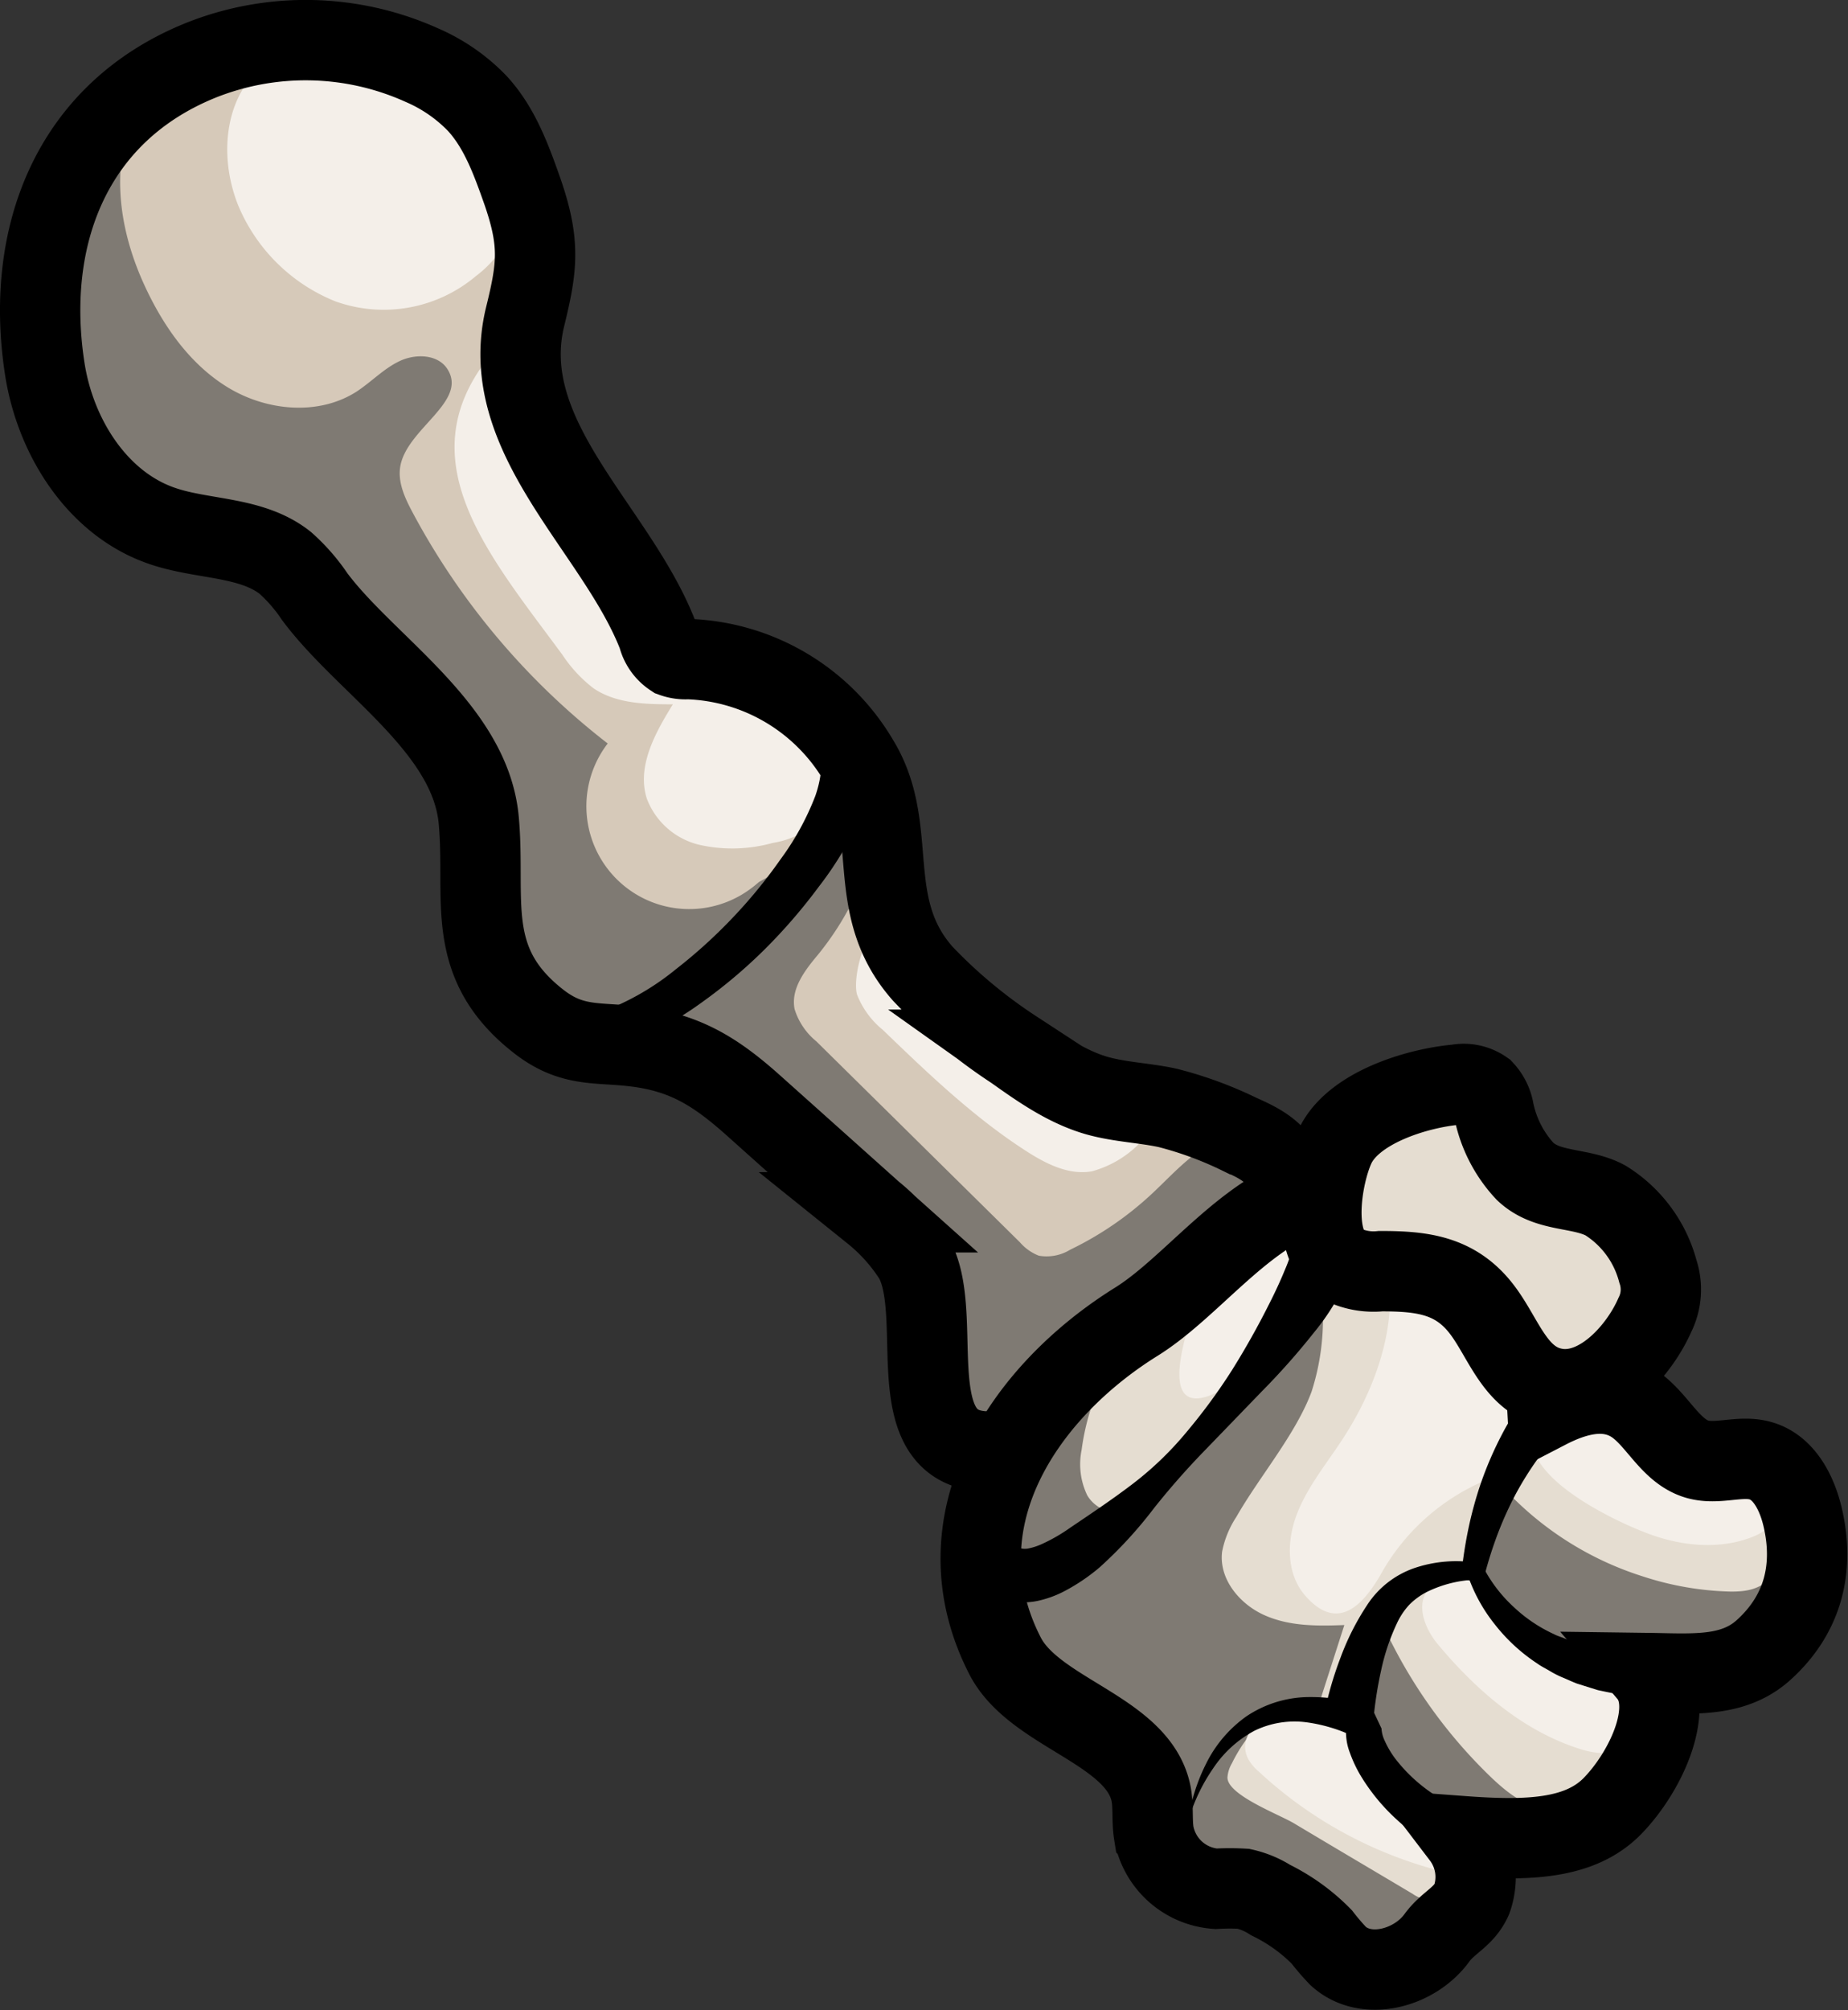 <svg xmlns="http://www.w3.org/2000/svg" viewBox="0 0 184.01 200.07"><rect x="0" y="0" width="184.01" height="200.07" fill="#333333" stroke="none"/><defs><style>.cls-1{fill:#d6c9b9;}.cls-2{fill:#7f7a73;}.cls-3{fill:#f4efe9;}.cls-4{fill:none;}.cls-4,.cls-6{stroke:#000;stroke-miterlimit:10;stroke-width:8px;}.cls-5,.cls-6{fill:#e5ddd1;}</style></defs><title>2_sk_right arm</title><g id="Слой_2" data-name="Слой 2"><g id="Слой_1-2" data-name="Слой 1"><path class="cls-1" d="M101.37,144.12c10.5-2.34,16.12-12.94,23.27-19.67,2.41-2.27,4.52-5.89,2.79-8.71-.87-1.41-2.47-2.16-4-2.84a37.38,37.38,0,0,0-7.16-2.63c-2.3-.5-4.69-.57-7-1.21-3.06-.87-5.71-2.74-8.3-4.58a51.2,51.2,0,0,1-9.09-7.57c-6-6.79-2.2-14.33-6.37-21.18A20.51,20.51,0,0,0,68.5,65.6,3.69,3.69,0,0,1,67,65.39a3.49,3.49,0,0,1-1.48-2.11C61.42,52.64,49.33,43.52,52.3,31.47,53.51,26.55,53.8,24.18,52,19c-1.1-3.11-2.26-6.32-4.51-8.74A17,17,0,0,0,42,6.48,28.15,28.15,0,0,0,20,6C7.07,11.22,2.42,23.57,4.46,36.72c1.05,6.79,5.27,13.49,11.79,15.66,4,1.35,8.82,1,12.15,3.64a17.68,17.68,0,0,1,2.94,3.37c5.11,6.85,15.5,13.06,16.33,22.26.72,7.9-1.56,14.13,5.95,20,3.33,2.6,5.78,2.05,9.55,2.5,5,.59,8.07,2.49,11.91,5.93l11.83,10.58A18.81,18.81,0,0,1,91,125.23C94.51,131.45,88.25,147,101.37,144.12Z"/><path class="cls-2" d="M101.37,144.12c10.5-2.34,16.12-12.94,23.27-19.67,3.17-3,6.45-12.65-1.66-11.4-3.35.52-5.73,3.37-8.2,5.69a32.87,32.87,0,0,1-8.23,5.65,4.48,4.48,0,0,1-3.11.59,4.76,4.76,0,0,1-1.88-1.33l-20.27-20a6.68,6.68,0,0,1-2.17-3.21c-.4-2,1-3.84,2.33-5.42,4.06-5,7.4-12.4,3.53-17.55a20.93,20.93,0,0,1-9.4,10.31c-.25.21-.49.42-.75.61A10.24,10.24,0,0,1,60.51,74,71.9,71.9,0,0,1,41.08,51c-.78-1.46-1.53-3.08-1.2-4.7.75-3.7,6.7-6.35,4.68-9.55-.94-1.5-3.17-1.57-4.77-.81S37,38,35.47,39c-3.78,2.4-8.92,1.9-12.75-.42s-6.51-6.19-8.37-10.26c-2.8-6.13-3.5-13-.12-19C5.2,8.46,3.58,31,4.46,36.72c1.05,6.79,5.27,13.49,11.79,15.66,4,1.35,8.82,1,12.15,3.64a17.68,17.68,0,0,1,2.94,3.37c5.11,6.85,15.5,13.06,16.33,22.26.72,7.9-1.56,14.13,5.95,20,3.33,2.6,5.78,2.05,9.55,2.5,5,.59,8.07,2.49,11.91,5.93l11.83,10.58A18.81,18.81,0,0,1,91,125.23C94.51,131.45,88.25,147,101.37,144.12Z"/><path class="cls-3" d="M56,65.17a13.73,13.73,0,0,0,3.09,3.33c2.26,1.54,5.18,1.6,7.91,1.6-1.77,2.86-3.62,6.2-2.59,9.4A7.44,7.44,0,0,0,69.7,84.1a15,15,0,0,0,7.23-.2,8.9,8.9,0,0,0,4.9-2.49c2-2.29,1.48-5.93-.3-8.35s-4.57-3.87-7.3-5.12-5.6-2.39-7.8-4.44A24.55,24.55,0,0,1,62,57.27L53.37,41.79a16.22,16.22,0,0,1-2-4.63,9.12,9.12,0,0,1,.54-5C38.76,43.84,47.81,54.07,56,65.17Z"/><path class="cls-3" d="M24.68,8.12c-2.32,3.1-2.7,7.88-1,12.23A17.57,17.57,0,0,0,33.41,30a14.25,14.25,0,0,0,14-2.54,10.93,10.93,0,0,0,3.81-5.3c1.8-6.07-3.48-14.25-9.89-17A17.12,17.12,0,0,0,23.63,7.76"/><path class="cls-3" d="M85.34,99a8.54,8.54,0,0,0,2.56,3.5c4.47,4.31,9,8.65,14.18,12,2,1.3,4.31,2.5,6.65,2.08a10.51,10.51,0,0,0,4.68-2.73c.69-.59,1.46-1.42,1.17-2.28a2.33,2.33,0,0,0-1.37-1.16c-7.31-3.38-14.8-7.09-19.92-13.31-1.06-1.29-3.34-5.39-5.31-5S84.87,97.43,85.34,99Z"/><path class="cls-4" d="M101.37,144.12c10.5-2.34,16.12-12.94,23.27-19.67,2.41-2.27,4.52-5.89,2.79-8.71-.87-1.41-2.47-2.16-4-2.84a37.38,37.38,0,0,0-7.16-2.63c-2.3-.5-4.69-.57-7-1.21-3.06-.87-5.71-2.74-8.3-4.58a51.2,51.2,0,0,1-9.09-7.57c-6-6.79-2.2-14.33-6.37-21.18A20.51,20.51,0,0,0,68.5,65.6,3.69,3.69,0,0,1,67,65.39a3.49,3.49,0,0,1-1.48-2.11C61.42,52.64,49.33,43.52,52.3,31.47,53.51,26.55,53.8,24.18,52,19c-1.1-3.11-2.26-6.32-4.51-8.74A17,17,0,0,0,42,6.48,28.15,28.15,0,0,0,20,6C7.07,11.22,2.42,23.57,4.46,36.72c1.05,6.79,5.27,13.49,11.79,15.66,4,1.35,8.82,1,12.15,3.64a17.68,17.68,0,0,1,2.94,3.37c5.11,6.85,15.5,13.06,16.33,22.26.72,7.9-1.56,14.13,5.95,20,3.33,2.6,5.78,2.05,9.55,2.5,5,.59,8.07,2.49,11.91,5.93l11.83,10.58A18.81,18.81,0,0,1,91,125.23C94.51,131.45,88.25,147,101.37,144.12Z"/><path class="cls-5" d="M138.57,118.93c-11.1-3.84-18,8-25.42,12.62-11.36,7.07-19.87,20-13.08,33.25,2.91,5.69,13,7.33,14.49,13.48.33,1.36.11,2.8.33,4.19a6.77,6.77,0,0,0,6.18,5.52,23.87,23.87,0,0,1,2.75,0,8.46,8.46,0,0,1,2.71,1.13,18.55,18.55,0,0,1,5.07,3.65,24.28,24.28,0,0,0,1.63,1.9c2.77,2.56,7.63,1.25,9.84-1.79,1.16-1.59,2.69-2.05,3.49-3.87a6.7,6.7,0,0,0-1-6.26c6.45.48,11.72.36,15-3s6.41-9.87,3.55-13.23c4.49.06,8.46.45,11.5-2.3,3.94-3.56,5.06-8.15,3.89-13.19-.56-2.41-1.85-5-4.23-5.65-2-.56-4.2.42-6.21-.13-2.9-.8-4.13-4.33-6.77-5.79s-5.66-.56-8.21.76c-.3-5.64-3.31-6.78-6.19-10.95C145.36,125.5,143.26,120.55,138.57,118.93Z"/><path class="cls-3" d="M120.45,138.9c1.47-.54,2.38-2,3.26-3.28a45,45,0,0,1,13.34-13c3.09,6.76.52,14.84-3.62,21-1.56,2.34-3.36,4.57-4.34,7.2s-1,5.86.88,8c3.34,3.83,5.89.63,7.45-2a21.47,21.47,0,0,1,10.52-9.49,3.11,3.11,0,0,0,1.07-.59,3.07,3.07,0,0,0,.67-1.7c.66-3.56,4-8,3.39-11.53-.45-2.67-3.29-4.07-5.27-5.92s-3.28-4.54-4.85-6.88-3.75-4.56-6.54-4.9-5.45,1.29-7.81,2.85c-4.12,2.72-7.51,5.52-9.22,10.25C118.69,130.89,114.8,141,120.45,138.9Z"/><path class="cls-2" d="M100.06,164.81c2.91,5.69,13,7.33,14.49,13.48.33,1.36.11,2.8.33,4.19a6.77,6.77,0,0,0,6.18,5.52,23.87,23.87,0,0,1,2.75,0,8.46,8.46,0,0,1,2.71,1.13,18.55,18.55,0,0,1,5.07,3.65,24.28,24.28,0,0,0,1.63,1.9c2.77,2.56,7.63,1.25,9.84-1.79,1.16-1.59,2.69-2.05,3.49-3.87a6.7,6.7,0,0,0-1-6.26c6.45.48,11.72.36,15-3s6.41-9.87,3.55-13.23c.93,1.1,7.91-.16,9.12-.79,2.72-1.41,5.13-5.12,7-7.57a2.08,2.08,0,0,0,.46-.89c.16-1-1.31-1.66-2.29-1.26-2.81,1.15-2.65,2.43-6.1,2.39a30.28,30.28,0,0,1-8.74-1.52,32,32,0,0,1-14.2-9.19c-3.35,2.28-3.85,7.37-1.9,10.92s5.71,5.76,9.53,7.1c2.35.82,5.09,1.62,6.1,3.9,1.31,2.95-1.2,6.16-3.76,8.13-1.5,1.16-3.22,2.24-5.12,2.22-2.19,0-4.07-1.51-5.65-3a49.87,49.87,0,0,1-11.34-16.36,12.58,12.58,0,0,0-2.85,11.15,17.76,17.76,0,0,0,6.38,9.86c1.34,1.09,2.89,2.12,3.5,3.74s-.46,3.94-2.18,3.73a3.73,3.73,0,0,1-1.41-.6c-3.93-2.34-7.87-4.66-11.78-7-1.45-.88-6.64-2.81-6.65-4.57a3.21,3.21,0,0,1,.44-1.41c1.48-3,4.06-6,7.36-5.76a1.78,1.78,0,0,0,1-.08,1.51,1.51,0,0,0,.59-.93l2.25-7c-2.7.11-5.51.13-8-1s-4.51-3.63-4.17-6.31a9.61,9.61,0,0,1,1.41-3.44c2.28-4,5.94-8.26,7.5-12.49A23.77,23.77,0,0,0,131.7,130a78.3,78.3,0,0,0-18.14,18.71,4.74,4.74,0,0,1-1.35,1.47c-1.33.79-3.16,0-3.95-1.35a7.12,7.12,0,0,1-.56-4.52,23.48,23.48,0,0,1,5.86-12.69C101.68,137.47,93.66,152.27,100.06,164.81Z"/><path class="cls-3" d="M124.25,175a4.4,4.4,0,0,0,1.06,1.3,41.9,41.9,0,0,0,20.63,10.48l.65-.73c-2.26-2.63-5.18-4.58-7.8-6.84s-4.41-7.53-7.3-8.83C129,169.21,122.6,171.38,124.25,175Z"/><path class="cls-3" d="M157.5,174.13c4.93,1.5,8.89-1.8,4.66-6.25-3.81-4-10.66-4.62-13.41-9.43a4,4,0,0,0-1-1.41,3.18,3.18,0,0,0-2.25-.24,6.15,6.15,0,0,0-2.57.76c-2.31,1.53-1.15,4.42.21,6.06C147,168.25,151.74,172.37,157.5,174.13Z"/><path class="cls-3" d="M163.64,152.46c3.45,1.39,7.42,1.87,10.88.5,1-.39,2-1.08,2.15-2.14a2.66,2.66,0,0,0-.39-1.53c-1.13-2.08-3.37-3.25-5.48-4.3-3.88-1.93-12.42-8.55-16.66-4.73C148.37,145.44,159.91,151,163.64,152.46Z"/><path class="cls-4" d="M138.57,118.93c-11.1-3.84-18,8-25.42,12.62-11.36,7.07-19.87,20-13.08,33.25,2.91,5.69,13,7.33,14.49,13.48.33,1.36.11,2.8.33,4.19a6.77,6.77,0,0,0,6.18,5.52,23.87,23.87,0,0,1,2.75,0,8.46,8.46,0,0,1,2.71,1.13,18.55,18.55,0,0,1,5.07,3.65,24.28,24.28,0,0,0,1.63,1.9c2.77,2.56,7.63,1.25,9.84-1.79,1.16-1.59,2.69-2.05,3.49-3.87a6.7,6.7,0,0,0-1-6.26c6.45.48,11.72.36,15-3s6.41-9.87,3.55-13.23c4.49.06,8.46.45,11.5-2.3,3.94-3.56,5.06-8.15,3.89-13.19-.56-2.41-1.85-5-4.23-5.65-2-.56-4.2.42-6.21-.13-2.9-.8-4.13-4.33-6.77-5.79s-5.66-.56-8.21.76c-.3-5.64-3.31-6.78-6.19-10.95C145.36,125.5,143.26,120.55,138.57,118.93Z"/><path d="M118.29,181.32a18.46,18.46,0,0,1,1.77-5.71,12.67,12.67,0,0,1,4-4.75,11.3,11.3,0,0,1,6.16-1.95,18.89,18.89,0,0,1,6.34,1h0l1,2.13h0a3.22,3.22,0,0,0,.31,1.2,9.32,9.32,0,0,0,1,1.72,15.71,15.71,0,0,0,3,3,13.63,13.63,0,0,0,3.63,2,7.31,7.31,0,0,0,3.59.44l.52,5a12.15,12.15,0,0,1-5.89-1.16,18.06,18.06,0,0,1-4.58-3.08,19.68,19.68,0,0,1-3.48-4.14,13,13,0,0,1-1.25-2.57,5.64,5.64,0,0,1-.18-3.54h0l1,2.13a16,16,0,0,0-5.14-1.62,9.12,9.12,0,0,0-5.18.84A11.38,11.38,0,0,0,120.8,176,18,18,0,0,0,118.29,181.32Z"/><path d="M131.85,170.63a34.53,34.53,0,0,1,1.61-5.59,25.22,25.22,0,0,1,2.65-5.26,9.19,9.19,0,0,1,5-3.8,13,13,0,0,1,5.89-.44h0l.46,0,.28.54a14.3,14.3,0,0,0,3,3.88,14.76,14.76,0,0,0,4,2.69c.35.19.75.29,1.11.45a6.74,6.74,0,0,0,1.13.36l1.15.3,1.18.18.58.09.6,0,1.19.06c.8,0,1.61-.08,2.39-.11l.09,5c-1-.1-1.94-.17-2.9-.32l-1.44-.29-.71-.15-.71-.22-1.4-.44c-.46-.18-.91-.39-1.36-.58a9.18,9.18,0,0,1-1.31-.66c-.42-.25-.86-.46-1.26-.75a17.72,17.72,0,0,1-4.24-3.91,16.21,16.21,0,0,1-2.72-5l.74.57h0a12,12,0,0,0-4.74,1.2,6.76,6.76,0,0,0-1.81,1.32,7.09,7.09,0,0,0-1.2,1.81,21.42,21.42,0,0,0-1.58,4.7,38.53,38.53,0,0,0-.77,5Z"/><path class="cls-5" d="M154.16,140.24s-5.83,5.72-7.6,17.12"/><path d="M155.91,142a7.84,7.84,0,0,0-.67.64c-.24.25-.49.51-.72.79-.47.54-.93,1.11-1.36,1.71a31.73,31.73,0,0,0-2.36,3.8,35,35,0,0,0-1.83,4.16,40.57,40.57,0,0,0-1.33,4.41l-2.17-.34a42.85,42.85,0,0,1,.71-4.86,38.13,38.13,0,0,1,1.31-4.79,35.68,35.68,0,0,1,2-4.63c.39-.76.82-1.5,1.28-2.23.23-.37.48-.73.74-1.09a13.77,13.77,0,0,1,.9-1.14Z"/><path d="M100.35,150.25c0,.39.11,1,.2,1.47a6.85,6.85,0,0,0,.39,1.35,2.77,2.77,0,0,0,.47.84.55.55,0,0,0,.29.21,1.83,1.83,0,0,0,.69,0,6.17,6.17,0,0,0,1.24-.39,16.91,16.91,0,0,0,2.88-1.64c2-1.35,4.13-2.77,6.16-4.31a32.74,32.74,0,0,0,5.52-5.3,57.13,57.13,0,0,0,4.52-6.17c1.35-2.16,2.59-4.38,3.69-6.58.56-1.1,1.07-2.2,1.51-3.27a17.64,17.64,0,0,0,1-3,5.24,5.24,0,0,0,.13-.94c0-.16,0,.07.26.2s.22,0-.08-.16a6.94,6.94,0,0,0-1.25-.38l-.4-5a7.51,7.51,0,0,1,2.61-.26,5.66,5.66,0,0,1,3.38,1.42,5.47,5.47,0,0,1,1.28,1.82,6.25,6.25,0,0,1,.47,1.87,8.8,8.8,0,0,1-.27,2.89,23.07,23.07,0,0,1-4.15,7.64,72.13,72.13,0,0,1-5.32,6l-5.46,5.65a77.15,77.15,0,0,0-5.19,5.88,42.76,42.76,0,0,1-5.44,5.92,19.2,19.2,0,0,1-3.67,2.45,10.6,10.6,0,0,1-2.41.86,6.71,6.71,0,0,1-3.14-.05,5.91,5.91,0,0,1-2.91-1.85A8,8,0,0,1,96,154.89a11.72,11.72,0,0,1-.53-2.4,12.29,12.29,0,0,1-.08-2.38Z"/><path d="M52.82,97.47c-.69.23-.81,1.19-.43,1.91a3.4,3.4,0,0,0,2.1,1.5,8.17,8.17,0,0,0,3.2.24,12.72,12.72,0,0,0,3.35-.86,26,26,0,0,0,6.27-3.8,50.89,50.89,0,0,0,5.61-5.08,50.15,50.15,0,0,0,4.79-5.84,26.78,26.78,0,0,0,3.48-6.34c.73-2.1.84-4.27,0-5.61A3.81,3.81,0,0,0,79.54,72a1.83,1.83,0,0,0-.81-.18,1.38,1.38,0,0,0-.58.21l-2-5.94a7.76,7.76,0,0,1,6.21,1A9.78,9.78,0,0,1,86,71.19a9.9,9.9,0,0,1,.82,2.58,11.05,11.05,0,0,1,.12,2.56,15.23,15.23,0,0,1-1.08,4.61,33.89,33.89,0,0,1-4.35,7.34,54.72,54.72,0,0,1-5.4,6.24,50.79,50.79,0,0,1-6.3,5.3,31.4,31.4,0,0,1-7.41,4,18.22,18.22,0,0,1-4.3,1,12.77,12.77,0,0,1-4.64-.26A8.64,8.64,0,0,1,49,101.91a9.49,9.49,0,0,1-2.38-5.53Z"/><path class="cls-6" d="M164.79,130.85a5.65,5.65,0,0,0,.29-4.31,11.89,11.89,0,0,0-5.22-7.06c-2.54-1.36-5.74-.75-8-2.89a12.48,12.48,0,0,1-3.12-6.08,4,4,0,0,0-1-2,3.49,3.49,0,0,0-2.66-.56c-3.92.34-10.4,2.28-12.18,6.21-1.27,2.79-2.44,9.53.58,11.58a7,7,0,0,0,4,.78c4.07,0,7.47.35,10.12,3.87,2.27,3,3.38,7.43,7.74,7.86C159.5,138.61,163.26,134.35,164.79,130.85Z"/></g></g></svg>